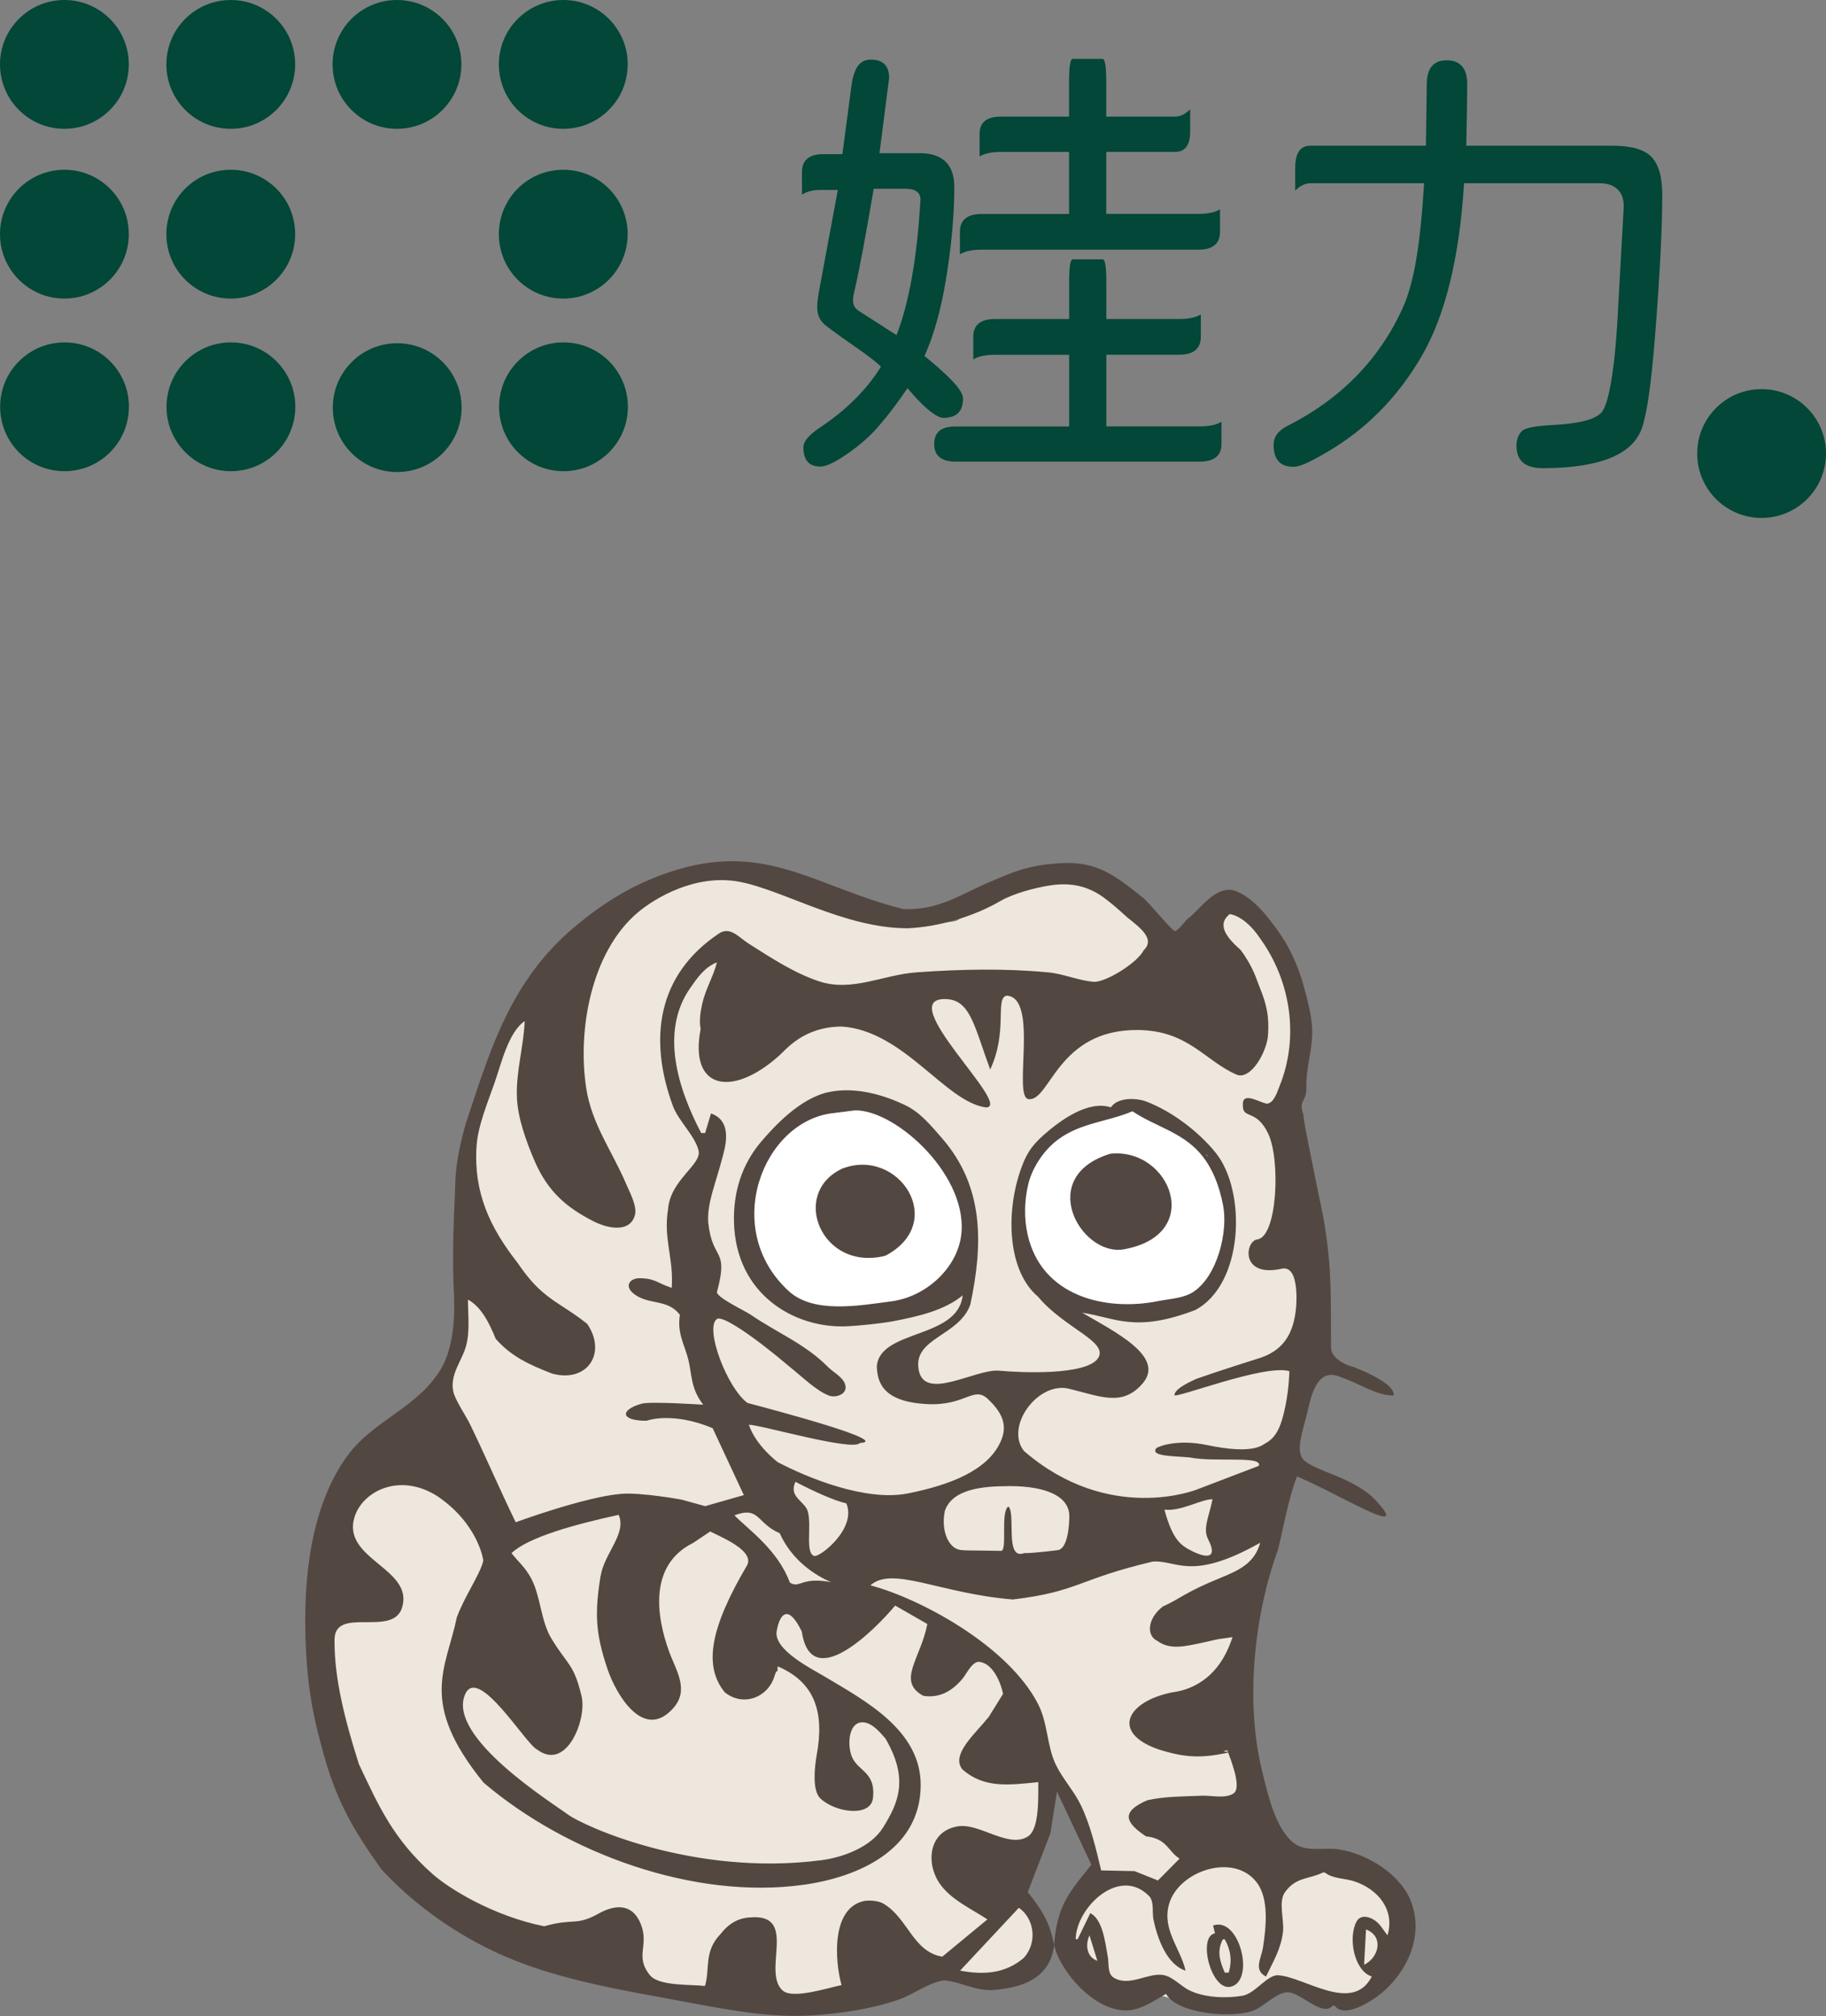 <?xml version="1.0" encoding="UTF-8"?>
<svg id="b" data-name="圖層 2" xmlns="http://www.w3.org/2000/svg" width="236.75" height="261.39" viewBox="0 0 236.75 261.39">
  <rect x="0" y="0" width="236.75" height="261.39" fill="#808080" stroke="none"/>
  <g id="c" data-name="TEXT">
    <g>
      <g>
        <g>
          <path d="M60.95,171.32l-6.54,13.96-9.35,6.62s-1.01,7.19-1.15,8.06-2.01,8.06-2.01,8.06c0,0-.14,6.76,.29,7.91s1.44,4.6,1.44,6.19c0,1.58,.58,6.33,1.29,8.34,.72,2.01,.58,2.73,1.73,5.04s.29,2.73,3.45,5.75c3.17,3.02,4.89,4.6,6.19,5.61,1.29,1.01,7.91,5.18,9.21,5.75s-1.87-.29,4.89,1.87c6.76,2.16,7.05,2.59,10.93,3.17s15.92,1.74,15.92,1.74c0,0,5.95,1.71,8.39,1.28,2.45-.43,2.88-.29,6.04-1.15s4.17-1.44,6.76-2.16c2.59-.72,4.03-1.01,4.75-.72s4.89,1.29,4.89,1.29c0,0,2.16-.14,3.74-.72,1.58-.58,3.45-2.45,3.74-3.17s0-4.38,0-4.38l-3.59-3.1,3.02-7.63,1.29-5.18,1.15-2.95,3.67,8.99,1.51,4.75-4.03,5.18s-.79,4.24,.65,5.18c1.44,.94,3.02,2.09,3.02,2.09l4.46,2.88s1.51-1.15,3.02-1.15,1.44,.29,2.52,.5c1.08,.22,1.29,.58,2.16,.79,.86,.22,1.44,.5,2.95,.58,1.51,.07,2.88-.58,3.74-.65s2.85-.73,2.85-.73c0,0,1.84-2.39,2.77-2.17,.94,.22,.98,.86,2.77,1.15s.42,.68,2.15,.75c1.73,.07,1.47,2.37,3.98,.64,2.52-1.73,2.73,.29,4.1-2.16,1.37-2.45,1.87-4.89,2.23-5.47s1.02-1.1-.22-3.24c-2.74-4.72-4.65-4.39-5.67-4.82s-.81-2.09-4.12-2.01-6.04-.86-6.04-.86c0,0-3.31-5.18-3.24-5.68s.94,.58-.22-4.32c-1.15-4.89-2.09-7.55-2.09-7.55v-1.22l.79-8.56,1.83-7.88,2.16-8.31,3.35-7.91-1.29-6.66,1.51-7.12-10.04-3.24s-27.3-.32-39.6,.22-24.39-1.4-33.34-1.4c-8.96,0-24.79-.08-24.79-.08Z" style="fill: #ede7dd;"/>
          <path d="M59.49,174.47l.58-15.95,2.73-18.12,6.34-11.09,13.81-12.66,7.91-2.88,5.61-.72,9.93,4.75s7.77,2.01,8.78,2.16,8.25-.32,8.8-.58,11.63-6.33,11.63-6.33l4.89,1.29s5.04,3.88,6.04,4.75,4.75,4.46,4.75,4.46l4.46-.72,3.01-5.42s2.58,.46,3.71,1.47,4.52,4.74,5.51,7.8c1,3.06,.85,4.64,1,7.51s-.72,6.33-.86,7.34c-.14,1.01-.44,2.95,.27,3.67s-1.36,3.98-1.36,3.98c0,0,.96,2.89,2.56,5.13s.99,5.55,.99,5.55c0,0,1.28,4.07,.99,5.65-.29,1.58,.86,4.89,.14,7.1-.72,2.21-3.88,7.63-3.88,7.63l-105.75-.72-2.6-5.05Z" style="fill: #ede7dd;"/>
        </g>
        <path d="M104.91,144.01l-6.38,5.23-2.04,7.85,.73,6.28s1.94,4.55,3.19,5.02c1.26,.47,6.91,2.09,7.27,2.15s5.34-.58,7.17-.84c1.83-.26,3.87-.52,6.18-1.57s2.98-1.31,3.69-2.56c.71-1.26,1.23-1.05,1.02-3.19s-1.02-7.85-1.02-7.85c0,0-2.27-4.97-2.85-5.6s-3.24-3.04-3.24-3.04l-3.19-2.3s-2.35-.42-3.27-.47c-.92-.05-7.25,.89-7.25,.89Z" style="fill: #fff;"/>
        <path d="M140.55,144.12l-6.6,5.12-1.87,7.85,.67,6.28s1.78,4.55,2.93,5.02c1.15,.47,6.34,2.09,6.68,2.15s4.9-.58,6.58-.84c1.68-.26,3.56-.52,5.67-1.57s2.73-1.31,3.38-2.56,1.91-2.3,1.72-4.45-.31-7.33-.31-7.33c0,0-3.49-4.24-4.02-4.87s-2.98-3.04-2.98-3.04l-2.93-2.3s-2.72,.47-3.57,.42-5.35,.11-5.35,.11Z" style="fill: #fff;"/>
        <path d="M161.52,259.23l-.09,.17,.09-.17Zm-2.97-7.8h.25c.78,1.39,.96,2.79,.51,4.32h-.51c-.65-1.48-1.06-2.81-.25-4.32m-17.29-.51l1.02,3.3c-1.39-.48-1.6-2.09-1.02-3.3m35.6,3.81l.25-4.58c2.34,.88,1.69,3.66-.25,4.58m-19.58-5.09l.25,1.02c-2.28,.36-.53,7.49,2.03,6.92,3.23-.72,1.16-9.17-2.28-7.94m-32.8,5.85l7.62-8.15c2.05,1.43,2.4,4.54,.66,6.48-2.38,2.05-5.21,2.26-8.28,1.67m40.18-9.41l-.25,.25,.25-.25m-.51,10.17c.93-1.96,1.96-3.61,2.2-5.85,.16-1.48-.63-3.83,.24-5.06,1.44-2.03,3.09-1.66,4.93-2.57h.25c1.07,.84,2.54,.72,3.81,1.14,3.05,1,5.31,3.67,4.32,7-.46-.54-.8-1.2-1.33-1.68-.72-.65-2.13-1.2-2.71-.06-1.09,2.12-.28,6.36,2,7.08-2.49,4.87-8.69,.07-12.13-.16-1.43-.09-2.98,2.38-4.65,2.66-2.14,.36-4.91,.25-6.87-.7-1.11-.54-2.21-1.83-3.45-2-2.01-.28-4.36,1.59-6.38,.34-.82-.51-.59-1.86-.75-2.69-.33-1.75-.62-4.83-2.27-5.66l-1.64,3.38h-.25c.04-4.08,5.65-9.54,9.51-5.6,.69,.71,.38,2.15,.57,3.06,.5,2.37,1.7,5.82,4.16,6.61-.68-2.96-3.09-5.32-2.13-8.65,1.24-4.3,8.41-6.7,11.37-2.77,1.63,2.16,1.18,5.88,.81,8.37-.22,1.46-1.28,2.96,.37,3.81m-29.07-23.22l-.09,.17,.09-.17m1.98-.75l4.46,9.48c-2.72,3.42-4.46,5.15-4.83,10.42-.56-2.92-1.5-4.46-3.42-6.87l2.94-7.63m-61.21-13.65l-.25,.25,.25-.25m75.99-28.31c2.13,.28,4.84-1.39,6.24-1.34-.43,2.15-1.28,3.79-.6,5.12,1.73,3.36-1.4,1.92-1.85,1.7-1.54-.77-2.66-1.32-3.79-5.48Zm-47.85-3.61c2.56,1.34,5.17,2.49,6.61,2.8,1.39,3.27-3.47,7.05-4.17,6.82-1.19-.39-.32-3.77-.81-5.72-.35-1.38-2.56-1.89-1.62-3.89Zm60.26,7.93c-.71,2.6-2.71,3.54-5.09,4.51-4.66,1.89-5.45,2.83-7.52,3.73-2.07,1.6-2.11,3.82-.73,4.45,1.62,1.19,3.42,.78,6.19,.17,2.52-.56,1-.27,3.58-.65-.54,1.55-1,2.45-1.64,3.39-2.14,3.1-5.19,3.66-6.18,3.77-5.87,1.18-7.97,5.17-1.92,7.35,3.39,1.1,5.55,1.22,8.88,.52,1.6-.34-1.4,0,.18-.36,.36,1.04,1.94,4.81,.81,5.59-1.04,.72-2.87,.26-4.06,.3-3.25,.12-5.11,.14-7.12,.59-3.56,1.53-2.79,2.94-.18,4.68,2.77,.3,2.84,1.95,4.36,2.89l-2.81,2.83-3.04-1.21-4.32-.09c-.68-2.81-1.35-5.76-2.6-8.39-.9-1.9-2.39-3.47-3.29-5.34-1.17-2.45-1.01-5.39-2.31-7.88-3.93-7.6-15.39-13.69-21.72-15.35,2.87-2.57,9.03,1.07,18.47,1.83,8.58-1.03,8.36-2.61,18.13-4.91,3.12-.26,4.86,2.66,13.92-2.43m-32.64-7.36c5.29-.02,7.93,1.51,7.91,3.92,0,1.08-.19,4.3-1.55,4.39,0,0-3.12,.41-4.3,.38-2.57,.98-1.05-5.16-2.05-6.04-1.06,.65-.1,5.76-.94,5.75-4.28-.09-5.05,.02-5.69-.23-1.28-.5-2.09-2.58-1.61-4.95,.98-2.89,5.05-3.21,8.22-3.21Zm-52.87,11.68c-.78,4.94-.64,7.45,.91,12.06,1.09,3.23,4.67,9.41,8.53,5.04,2.11-2.38,.33-4.9-.55-7.33-1.67-4.59-2.65-11.23,3.13-14.09l2.2-1.47c1.88,.92,5.67,2.53,4.8,4.35-4.75,8.06-5.73,13.04-2.91,16.5,2.35,1.89,5.6,.73,6.46-2.14,.38-1.26,.39,.07,.39-1.23,5,2.11,6.03,6.18,5.08,11.43-.26,1.45-.64,4.6,.43,5.66,1.87,1.85,6.6,2.56,6.86-.05,.36-3.58-2.18-3.39-2.85-5.63-.51-1.71-.17-4.36,1.69-4.14,1.11,.13,2.1,1.31,2.78,2.1,3.02,5.21,1.71,8.26-.31,11.52-1.6,2.57-5.21,3.88-8.04,4.25-16.55,2.14-30.89-4.49-32.83-5.93-1.97-1.47-15.69-10-13.34-15.55,1.67-3.94,7.85,6.42,9.34,7.12,3.84,2.91,6.47-3.95,5.78-6.87-1.01-4.27-1.79-4.01-3.9-7.48-1.43-2.35-1.37-5.44-2.66-7.86-.77-1.44-1.62-2.07-2.53-3.25,2.19-2.09,8.4-3.77,13.89-4.96,1.08,2.43-1.87,4.98-2.34,7.95h0Zm24.55,.84c-1.57-4.26-5.35-6.85-7.19-8.73,3.28-1.24,2.86,1.04,5.87,2.32,3.23,7.15,12.03,7.58,7.4,6.5-4.66-1.09-4.72,.78-6.07-.1Zm-39.74-2.88c-.4,1.79-2.38,4.52-3.44,7.37-1.38,6.68-5.02,11,3.47,21.44,10.77,9.18,27.25,15.2,41.42,13.25,7.14-.98,15.15-4.51,15.25-12.82,.09-7.2-7.16-11.02-12.46-14.19-1.72-1.03-6.64-3.46-6.21-5.9,.42-2.38,1.56-3.46,3.26,.08,1.2,8.13,9.53-.3,12.1-3.38l4.17,2.39c-.83,4.45-4.02,7.39-.53,9.31,2.2,.35,3.86-.71,5.15-2.29,.48-.59,1.23-2.24,2.16-2.11,1.75,.24,2.75,2.69,3.04,4.15l-1.86,2.99c-1.82,2.26-4.96,4.9-3.4,6.82,2.81,2.43,5.9,2.03,9.83,1.63-.03,1.66,.21,6.04-1.34,7.04-2.5,1.62-6.29-1.77-9.08-1.31-3.82,.62-4.21,4.8-2.33,7.47,1.43,2.05,4.12,3.25,6.15,4.6l-5.85,4.83c-3.81-.63-4.45-5.01-7.63-6.87-.94-.55-2.38-.37-2.38-.37-4.44,.81-3.93,7.8-3.05,10.93-1.62,.3-6.33,1.89-7.65,.69-2.73-2.49,2.16-10.1-4.33-9.46-1.56,.1-2.79,.95-3.66,2.09-2.27,2.34-1.37,4.43-2.07,6.79-1.73-.22-5.96,.05-7.12-1.38-2.05-2.53-.06-3.81-1.21-6.67-1.08-2.68-3.32-2.53-5.45-1.34-2.97,1.66-3.22,.55-7.06,1.65-6.67-1.34-12.36-4.9-14.45-6.75-5.11-4.51-7.04-8.89-9.57-14.25-1.79-5.6-3.19-11.05-3.17-15.99-.15-4.65,7.47-.44,8.73-4.25,1.71-5.19-7.94-6.3-6.11-11.9,1.09-3.31,5.88-5.73,10.75-2.6,5.32,3.63,5.92,8.3,5.92,8.3Zm71.11-51.7l-.08,.17,.08-.17m11.77,11.39c10.77-1.8,6.2-13.26-1.59-12.42-9.64,2.94-3.93,13.16,1.59,12.42Zm10.95-12.24l.08,.09c-.12,.04-.28-.09-.08-.09m-41.69,13.04c8.13-4.32,1.7-14.11-5.61-11.29-6.85,3.21-2.68,13.42,5.61,11.29Zm32.02-18.72c2.94,1.96,6.28,2.65,8.71,5.38,1.67,1.88,2.57,4.38,3.04,6.82,.66,3.46-.76,9.18-3.87,11.22-1.29,.84-3.1,.89-4.57,1.19-6.86,1.37-15.1-.65-16.9-8.6-.49-2.18-.43-4.46,.09-6.61,.53-2.16,2.06-4.42,3.85-5.74,2.98-2.2,6.39-2.28,9.66-3.67m-36.01-.11c5.36-.13,15.05,8.73,13.74,16.53-.67,4.01-4.51,7.63-9.01,8.23-4.19,.55-10.07,1.63-13.3-1.33-8.83-8.1-3.32-22.11,5.81-23.08m55.33-22.61c3.96,5.48,5.05,12.77,2.52,19.06-.28,.69-.71,2.18-1.57,2.32-.66,.11-3.26-1.73-3.21,.1-.09,2.07,1.73,.45,3.31,3.85,1.58,3.4,1.16,13.33-1.44,13.66-1.58,.2-2.25,5,3.17,3.8,2.41-.53,1.86,5.03,1.86,5.03-.3,3.38-1.65,5.71-5.13,6.68,0,0-4.89,1.54-7.78,2.56-1.95,.88-2.81,1.52-2.86,2.1-.04,.58,11.67-4.05,14.9-3.09,0,0-.02,2.05-.49,4.41-.49,2.45-1.08,4.12-2.56,4.91-.47,.25-1.53,1.54-7.69,.25-3.67-.76-6.1,.12-6.51,.41-.82,1.09,2.17,1,4.35,1.21,3.26,.65,9.52-.28,8.93,1.09l-8.03,3.07s-11.37,4.55-22.41-5c-2.51-3.17,1.81-9.06,5.85-8.07,4.04,.98,6.93,2.39,9.56-.72,2.92-3.46-3.63-6.66-7.87-9.14,4.34,.65,6.83,2.64,14.65-.34,6.31-3.31,6.71-15.41,2.65-20.42-2.22-2.74-5.69-5.37-8.99-6.62-1.34-.5-3.75-.54-4.58,.76-2.94-.97-6.56,1.69-8.65,3.52-1.75,1.54-2.43,2.7-3.15,4.87-1.81,5.43-1.58,12.83,2.35,16.15,3.45,4.16,9.37,5.88,7.72,8.07-1.65,2.12-9.7,1.81-12.75,1.53-3.05-.28-9.67,4.05-10.44-.1-.78-4.16,5.24-4.37,6.69-8.46,1.7-7.96,1.75-15.34-3.65-21.56-1.32-1.52-2.81-3.35-4.72-4.27-3.05-1.48-6.7-2.44-10.03-1.72-3.66,.79-7,4.4-8.74,6.45-2.52,2.98-3.59,6.57-3.5,10.37,.23,9.42,7.82,13.74,14.39,13.54,1.59-.05,4.73-.37,6.33-.68,3.14-.6,6.62-1.4,8.93-3.34-.6,5.71-10.76,4.37-11.13,9.22,.08,2.18,.88,4.59,6.54,4.88,4.97,.25,6.01-2.41,7.86-.66,1.74,1.65,2.67,3.3,1.65,5.54-1.69,3.72-6.51,5.6-12.01,6.7-5.49,1.1-13.12-2.07-16.92-4.07-2.98-2.44-3.57-4.48-3.71-4.83,1.43-.03,13.5,3.5,14.4,2.36,4.18-.21-11.07-4.26-14.58-5.19-2.67-1.96-5.6-9.78-3.95-10.89,.71-.48,4.71,2.2,9.38,6.17,1.74,1.39,3.45,3.1,5.09,3.75,.96,.38,2.56-.19,2.14-1.45-.33-.98-1.57-1.57-2.26-2.28-2.91-2.95-6.67-4.45-10.01-6.76-.62-.43-4.32-2.17-4.35-2.9,1.58-5.87-.58-3.91-1.13-9.03-.15-2.61,.92-4.86,1.89-8.6,.55-1.97,.99-4.66-1.53-5.54l-.76,2.54h-.51c-2.99-5.71-5.39-13.15-1.41-18.82,.95-1.36,1.86-2.69,3.45-3.31-.46,1.84-1.48,3.47-1.9,5.34-.23,1.01-.43,2.29-.21,3.31-1.52,7.81,4.02,8.87,10.02,3.58,1.03-.85,3.19-3.88,8.3-3.91,8.09,.58,13.39,9.79,18.68,10.49,3.58-.07-12.11-14.21-5.26-14.05,3.22,.05,3.71,3.45,5.8,9.13,2.35-5.05,.56-9.25,2.15-9.58,4.21,.29,.74,13.14,2.81,13.42,2.81,.38,3.72-9.1,14.28-8.96,6.43,.09,8.61,3.99,12.67,5.77,1.86,.82,4.01-2.97,4.12-5.21,.11-2.17-.05-3.59-1.14-6.22-.35-.86-.78-2.53-2.43-4.73-1.66-1.47-3.2-3.22-1.4-4.64,0,0,1.93,.13,3.98,3.21h0Zm-76.31,45.27c-1.87-.61-2.08-1.2-4.07-1.25-1.37-.04-2.1,1-.89,1.98,1.89,1.55,4.42,.63,6.02,2.77-.38,2.4,.6,3.86,1.08,5.75,.51,2,.26,3.69,1.94,5.9,0,0-6.85-.46-8-.13-2.83,.81-2.74,2.22,.65,2.21,2.01-.64,5.24-.46,8.58,.97l4.04,8.67-5.01,1.43-3.05-.84s-5.25-.97-7.88-.75c-4.69,.39-13.64,3.68-13.64,3.68-2.26-4.67-3.6-7.88-5.91-12.69-.51-1.06-1.93-3.12-2.18-4.25-.47-2.21,1.1-3.96,1.63-5.83,.55-1.91,.27-4.13,.27-6.1,1.76,.97,2.76,3.04,3.6,5.09,1.92,2.16,4.04,3.24,7.32,4.51,4.6,1.23,7.11-2.7,4.54-6.45-3.71-2.97-5.78-3.09-9.03-7.92-3.55-4.53-5.7-9.04-5.32-15.06,.17-2.74,1.49-5.81,2.38-8.39,.78-2.25,1.79-6.53,3.87-7.88-.14,3.3-1.15,6.59-1.01,9.92,.12,2.72,1.21,5.66,2.26,8.14,1.77,4.14,4.29,6.16,7.65,7.88,1.76,.91,4.7,1.58,5.38-.76,.34-1.17-.68-3.01-1.13-4.07-1.78-4.21-4.47-7.75-5.18-12.44-1.15-7.53,.65-17.65,6.68-22.75,2.2-1.86,7.47-5.04,13.13-4,5.67,1.04,13.65,6.03,21.85,6.04,3.96-.16,8.61-1.53,11.98-3.5,1.67-.98,4.47-1.75,6.52-2.06,5.02-.76,7.32,1.77,9.96,4.12,1.8,1.44,3.67,2.84,2.15,4.31-.82,1.63-4.98,4.2-6.5,4.07-1.96-.17-3.86-1.03-5.85-1.22-5.63-.54-11.41-.41-17.04-.01-4.37,.3-8.42,2.6-12.71,1.16-3.29-1.1-6.24-3.07-9.15-4.91-1.2-.76-2.35-2.26-3.81-1.28-8.07,5.4-9.11,13.74-5.99,22.3,.73,2.02,2.93,3.93,3.36,5.89,.38,1.77-3.67,3.79-3.96,7.51-.6,3.72,.58,6.03,.5,9.55m-28.25,1.96c.12,2.87-.17,6.62-1.65,9.15-2.96,5.08-8.67,6.66-12.06,11.19-5.5,7.34-6.01,18.55-5.38,27.12,.26,3.56,.87,6.97,1.83,10.42,1.83,7.29,4.29,11.25,7.84,16.23,3.94,4.3,9.09,8.03,14.49,10.6,7.84,3.74,16.98,5.09,25.2,6.64,5.29,.99,10.85,2.06,16.27,1.69,3.7-.25,7.4-.79,10.93-1.97,2.02-.67,4-2.27,6.1-2.57,2.36,.27,4.24,1.5,6.61,1.24,4.02-.36,7.15-1.81,7.63-5.83,.67,3.3,5.11,8.59,9.41,8.5,1.87-.04,3.51-1.27,5.09-2.14,1.51,2.66,8.84,3.21,11.44,2.11,1.35-.57,2.87-2.3,4.32-2.32,1.71-.02,4.49,3.28,5.85,1.73h.25c1.26,1.76,4.92-.65,6.1-1.64,3.37-2.82,5.47-7.48,3.81-11.84-1.35-3.57-5.74-6.25-9.4-6.79-2.06-.3-4.38,.51-6.07-1.03-2.21-2.01-3.12-6.18-3.81-8.97-2.23-8.9-1.14-20.17,2.01-28.8,.78-3.12,1.33-6.55,2.47-9.54,5.44,2.25,14.84,8.17,10.42,3.33-1.34-1.59-3.4-2.57-5.26-3.38-.93-.4-3.81-1.38-4.42-2.25-.9-1.31,0-3.4,.81-6.85,.7-3.04,1.86-4.77,4.16-3.71,2.29,.73,4.51,2.37,6.82,2.37,.22-.96-1.64-2.3-5.18-3.71-.96-.19-2.84-1.07-2.93-2.43-.04-7.39,.07-9.79-.69-15.09-.38-2.64-.95-4.82-1.41-7.24-.51-2.69-1.41-6.7-1.5-8.06-.67-1.73,.46-1.57,.4-3.4-.08-2.44,.81-4.92,.76-7.37-.04-2.14-.76-4.51-1.32-6.57-1.08-3.25-2.06-5.04-3.89-7.42-1.16-1.55-2.71-3.29-4.58-4.07-2.59-1.08-4.69,2.31-6.36,3.56-.38,.29-1.4,1.84-1.78,1.53-1.02-.85-3.14-3.58-4.07-4.32-3.31-2.65-5.74-4.62-10.18-4.45-4.77,.18-6.99,1.37-9.53,2.41-3.49,1.43-6.58,3.76-11.3,3.56-10.78-2.7-17.02-8.18-27.96-5.48-7.07,1.77-11.97,5.43-15.52,8.53-7.72,6.95-10.2,15.59-13.22,24.67-.53,1.78-1.38,5.07-1.4,8.14-.28,6.16-.38,10.17-.14,14.49Z" style="fill: #534741;"/>
      </g>
      <g>
        <path d="M121.12,57.6c0-.79,.23-1.38,.69-1.75,.46-.38,1.16-.56,2.12-.56h14.69v-9.29h-9.63c-1.23,0-2.17,.2-2.8,.6v-2.92c0-1.54,.93-2.32,2.8-2.32h9.63v-4.82c0-1.95,.16-2.92,.48-2.92h3.86c.32,0,.48,.97,.48,2.92v4.82h9.4c1.27,0,2.22-.2,2.85-.6v2.91c0,1.55-.95,2.32-2.85,2.32h-9.4v9.29h12.07c1.27,0,2.23-.2,2.86-.6v2.91c0,1.5-.96,2.26-2.86,2.26h-31.58c-1.87,0-2.8-.75-2.8-2.26Zm-1.78-31.53c.08-1.07-.57-1.6-1.96-1.6h-4.1c-1.07,6.31-1.9,10.72-2.5,13.27-.12,.47-.18,.87-.18,1.19,0,.35,.08,.65,.23,.89,.17,.24,.42,.46,.77,.65l4.64,2.98c1.63-4.21,2.66-10,3.09-17.38Zm-15.17,31.88c0-.71,.68-1.52,2.02-2.44,3.49-2.3,6.16-4.95,8.03-7.97-.63-.63-1.76-1.5-3.39-2.62-1.27-.87-2.45-1.72-3.57-2.56-.47-.35-.81-.73-1.01-1.13-.2-.4-.3-.87-.3-1.43,0-.51,.1-1.31,.3-2.38l2.38-12.79h-2.32c-.92,0-1.69,.2-2.33,.6v-2.92c0-1.54,.92-2.32,2.74-2.32h2.5l1.19-8.98c.16-1.11,.44-1.93,.83-2.47,.4-.54,.95-.81,1.66-.81,1.59,0,2.38,.8,2.38,2.38l-1.25,9.75h5.18c3.02,0,4.52,1.47,4.52,4.4,0,3.17-.28,6.64-.84,10.41-.67,4.73-1.69,8.55-3.03,11.48,1.71,1.39,2.96,2.53,3.78,3.42,.81,.89,1.22,1.6,1.22,2.11,0,1.67-.85,2.5-2.56,2.5-.35,0-.87-.24-1.54-.74-.68-.5-1.45-1.24-2.33-2.23l-.77-.89c-1.2,1.78-2.42,3.41-3.69,4.88-1.07,1.27-2.44,2.48-4.1,3.63-1.59,1.11-2.75,1.66-3.51,1.66-1.47,0-2.2-.85-2.2-2.56Zm20.29-27.89c0-1.55,.95-2.32,2.85-2.32h11.3v-8.04h-8.87c-1.19,0-2.1,.2-2.73,.59v-2.91c0-1.51,.91-2.26,2.73-2.26h8.87v-4.52c0-1.99,.16-2.97,.48-2.97h3.86c.32,0,.48,.99,.48,2.97v4.52h8.92c.68,0,1.33-.32,1.96-.96v2.91c0,1.75-.65,2.62-1.96,2.62h-8.92v8.04h11.96c1.23,0,2.16-.2,2.79-.6v2.92c0,1.54-.93,2.32-2.79,2.32h-28.08c-1.26,0-2.22,.2-2.85,.6v-2.91Z" style="fill: #024737;"/>
        <path d="M199.95,60.69c-2.22,0-3.33-.97-3.33-2.91,0-.8,.24-1.43,.71-1.9,.4-.4,1.69-.65,3.87-.77,3.37-.16,5.49-.68,6.36-1.55,.51-.47,.97-1.89,1.36-4.25,.4-2.36,.7-5.58,.89-9.66l.71-12.73c.04-1.03-.22-1.81-.77-2.35-.56-.54-1.32-.81-2.32-.81h-17.61c-.59,9.64-2.42,17.09-5.47,22.37-3.14,5.43-7.34,9.66-12.61,12.67-1.03,.59-1.87,1.03-2.5,1.31-.64,.28-1.15,.41-1.55,.41-1.71,0-2.56-.95-2.56-2.85,0-1.03,.6-1.84,1.78-2.44,6.9-3.49,11.88-8.57,14.93-15.23,.76-1.66,1.35-3.8,1.79-6.4,.44-2.6,.77-5.88,1.01-9.84h-14.75c-.68,0-1.33,.32-1.96,.95v-2.91c0-1.94,.65-2.91,1.96-2.91h14.99l.11-8.21c.08-1.9,.93-2.86,2.56-2.86,1.79,0,2.68,1.03,2.68,3.09,0,1.75-.04,4.4-.12,7.98h18.92c2.46,0,4.15,.48,5.09,1.45,.93,.97,1.4,2.61,1.4,4.91,0,4.4-.32,10.6-.96,18.62-.47,5.87-1.03,9.74-1.66,11.59-1.19,3.49-5.51,5.24-12.97,5.24Z" style="fill: #024737;"/>
        <path d="M236.75,58.8c0,4.61-3.74,8.35-8.35,8.35s-8.35-3.73-8.35-8.35,3.74-8.35,8.35-8.35,8.35,3.73,8.35,8.35Z" style="fill: #024737;"/>
        <path d="M59.85,52.85c0,4.61-3.74,8.35-8.35,8.35s-8.35-3.73-8.35-8.35,3.74-8.35,8.35-8.35,8.35,3.74,8.35,8.35Z" style="fill: #024737;"/>
        <path d="M16.7,8.35c0,4.61-3.74,8.35-8.35,8.35S0,12.96,0,8.35,3.74,0,8.35,0s8.35,3.74,8.35,8.35Z" style="fill: #024737;"/>
        <path d="M38.27,8.35c0,4.61-3.74,8.35-8.35,8.35s-8.35-3.73-8.35-8.35S25.31,0,29.92,0s8.35,3.74,8.35,8.35Z" style="fill: #024737;"/>
        <path d="M59.82,8.35c0,4.61-3.74,8.35-8.35,8.35s-8.35-3.73-8.35-8.35S46.86,0,51.47,0s8.35,3.74,8.35,8.35Z" style="fill: #024737;"/>
        <path d="M81.38,8.35c0,4.61-3.73,8.35-8.35,8.35s-8.35-3.73-8.35-8.35S68.43,0,73.04,0s8.35,3.74,8.35,8.35Z" style="fill: #024737;"/>
        <path d="M16.7,30.36c0,4.61-3.74,8.35-8.35,8.35S0,34.97,0,30.36s3.74-8.35,8.35-8.35,8.35,3.73,8.35,8.35Z" style="fill: #024737;"/>
        <path d="M38.27,30.36c0,4.61-3.74,8.35-8.35,8.35s-8.35-3.73-8.35-8.35,3.73-8.35,8.35-8.35,8.35,3.73,8.35,8.35Z" style="fill: #024737;"/>
        <path d="M81.38,30.36c0,4.61-3.73,8.35-8.35,8.35s-8.35-3.73-8.35-8.35,3.73-8.35,8.35-8.35,8.35,3.73,8.35,8.35Z" style="fill: #024737;"/>
        <path d="M16.71,52.74c0,4.61-3.73,8.35-8.35,8.35S.02,57.36,.02,52.74s3.74-8.35,8.35-8.35,8.35,3.74,8.35,8.35Z" style="fill: #024737;"/>
        <path d="M38.29,52.74c0,4.61-3.74,8.35-8.35,8.35s-8.35-3.74-8.35-8.35,3.74-8.35,8.35-8.35,8.35,3.74,8.35,8.35Z" style="fill: #024737;"/>
        <path d="M81.41,52.74c0,4.61-3.74,8.35-8.35,8.35s-8.35-3.74-8.35-8.35,3.74-8.35,8.35-8.35,8.35,3.74,8.35,8.35Z" style="fill: #024737;"/>
      </g>
    </g>
  </g>
</svg>